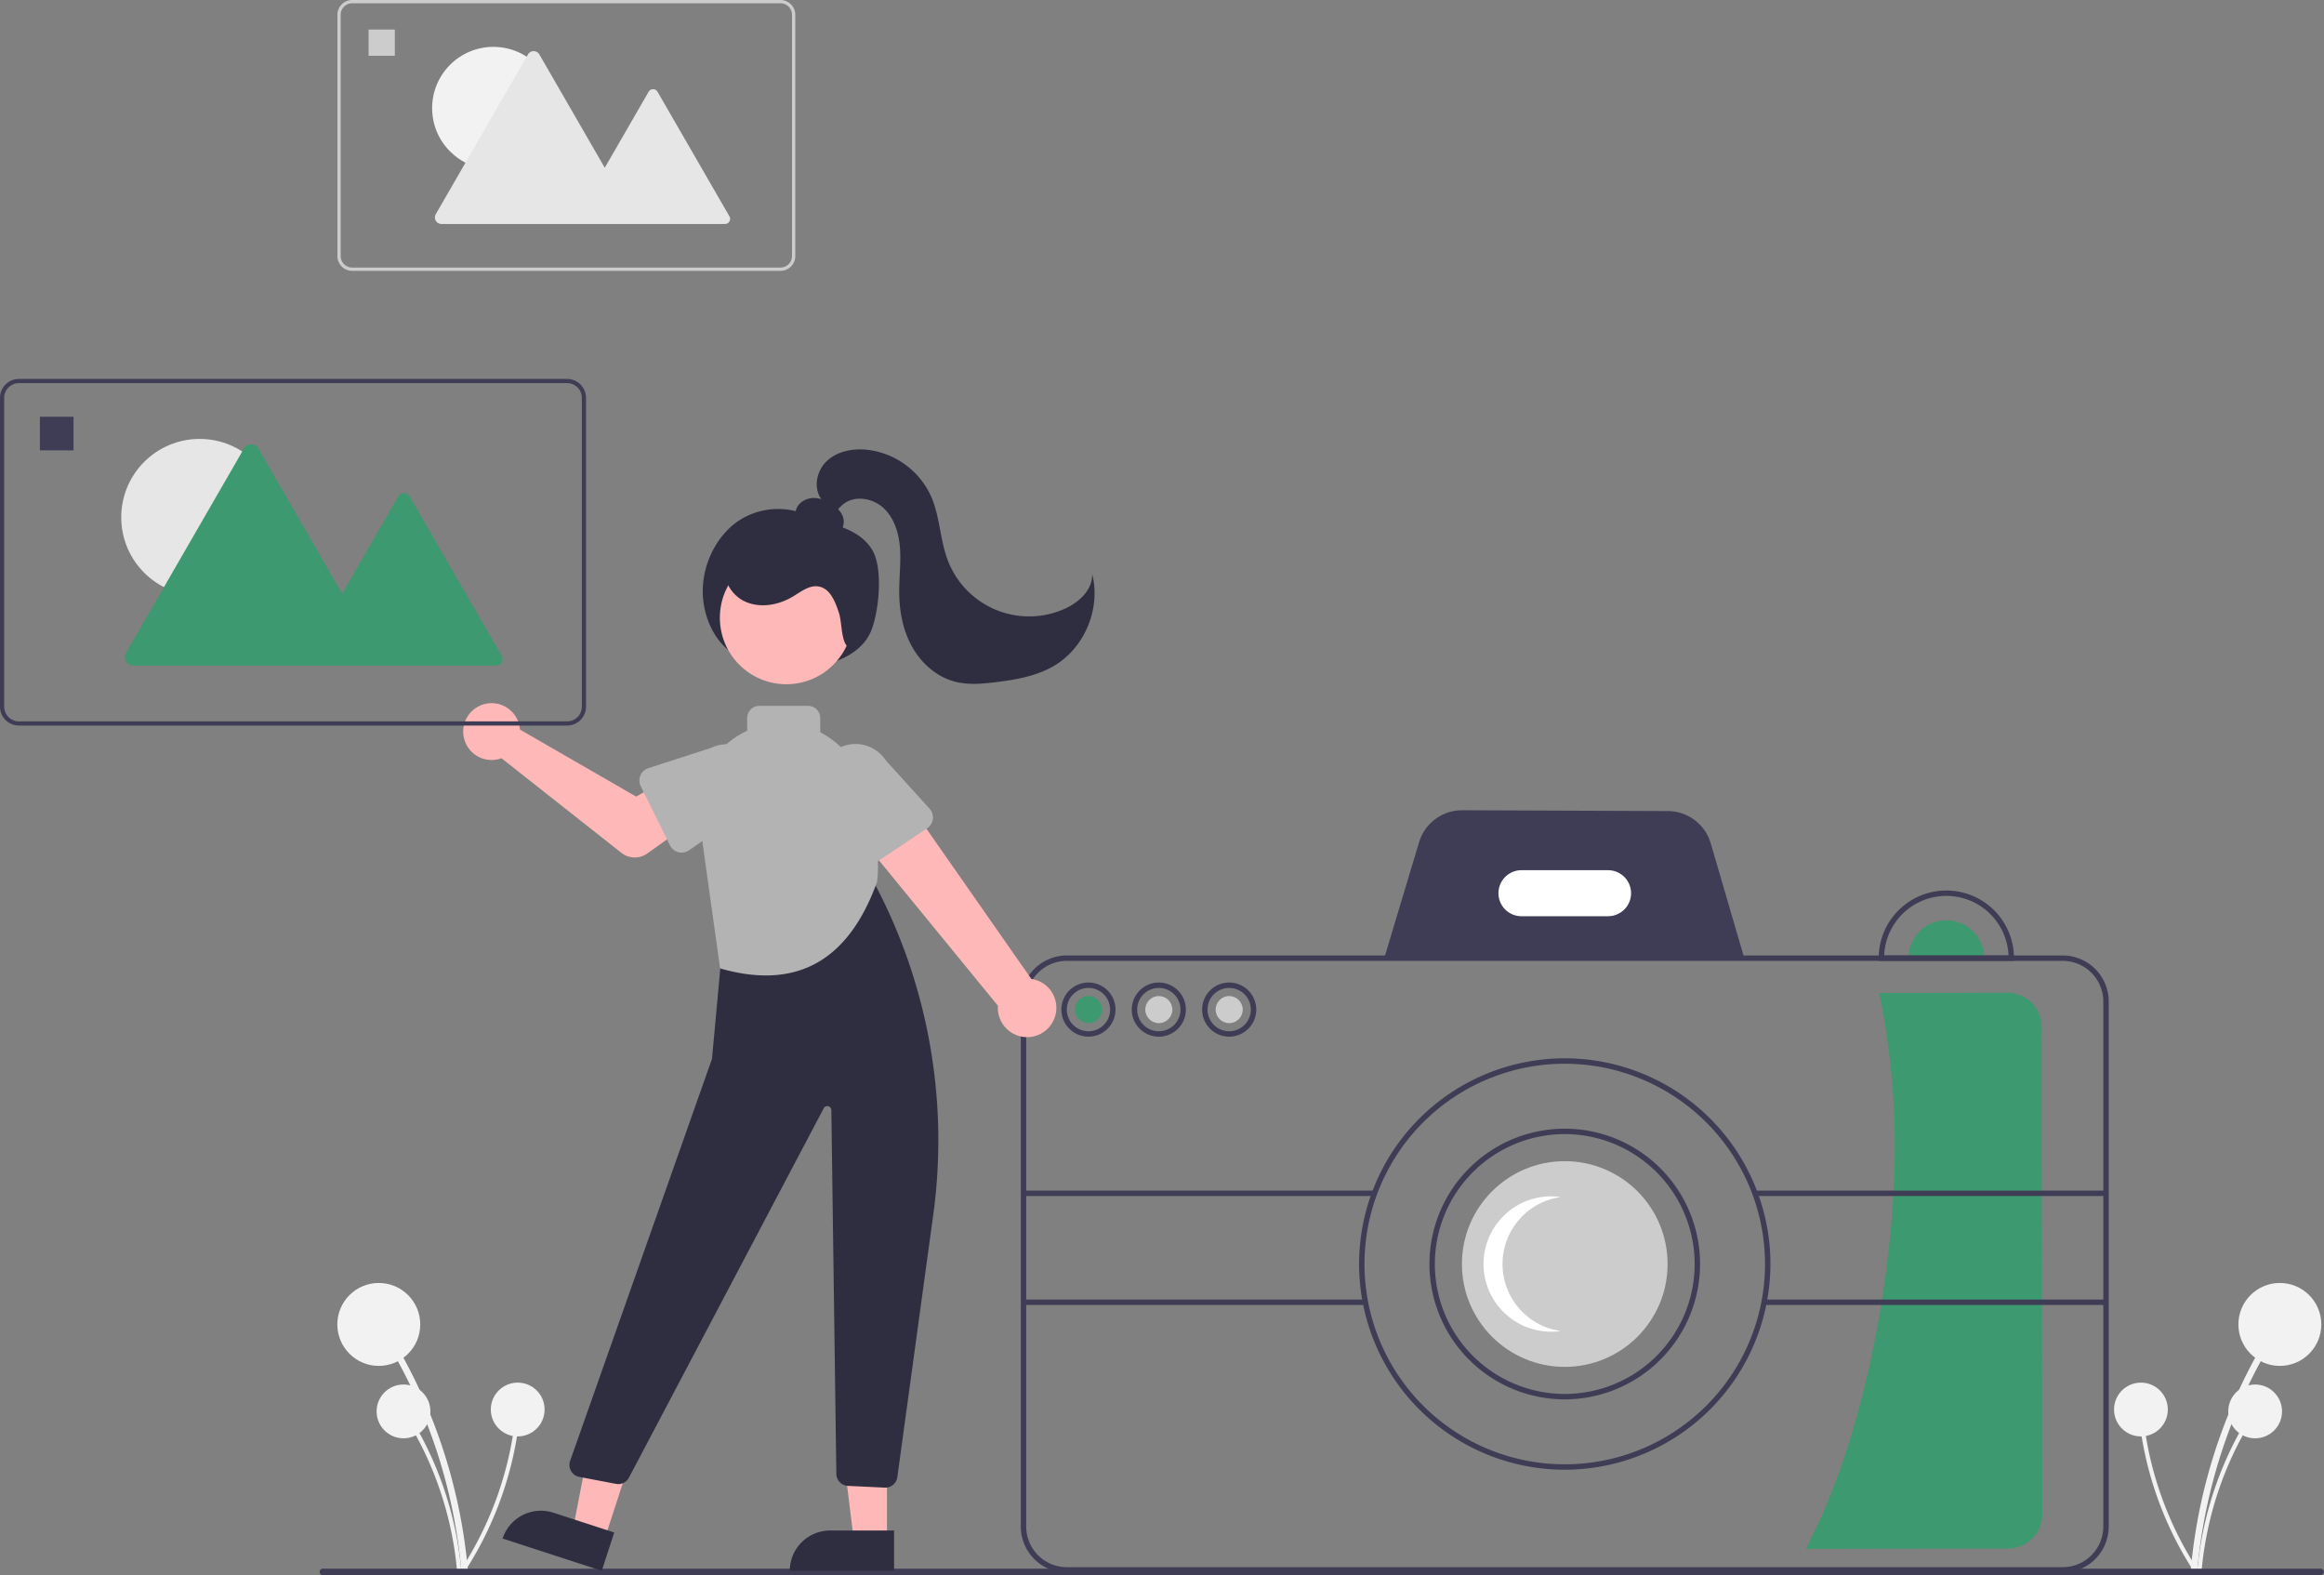 <svg xmlns="http://www.w3.org/2000/svg" data-name="Layer 1" width="858.756" height="581.934"
    viewBox="0 0 858.756 581.934" xmlns:xlink="http://www.w3.org/1999/xlink">
    <rect x="0" y="0" width="858.756" height="581.934" fill="#808080" stroke="none"/>
    <path
        d="M982.603,738.675a198.585,198.585,0,0,1,16.436-62.675q3.709-8.286,8.165-16.208a1.21,1.21,0,0,0-2.089-1.221,201.33,201.33,0,0,0-22.403,61.805q-1.682,9.086-2.528,18.299c-.143,1.549,2.276,1.54,2.419,0Z"
        transform="translate(-170.622 -159.033)" fill="#f2f2f2" />
    <circle cx="842.441" cy="489.319" r="15.319" fill="#f2f2f2" />
    <path
        d="M984.17,739.082a128.832,128.832,0,0,1,10.662-40.66q2.406-5.376,5.297-10.515a.785.785,0,0,0-1.355-.792,130.613,130.613,0,0,0-14.534,40.096q-1.091,5.894-1.64,11.872c-.093,1.005,1.477.999,1.569,0Z"
        transform="translate(-170.622 -159.033)" fill="#f2f2f2" />
    <circle cx="833.309" cy="521.452" r="9.938" fill="#f2f2f2" />
    <path
        d="M982.19,738.144a128.832,128.832,0,0,1-16.601-38.618q-1.409-5.719-2.29-11.549a.785.785,0,0,0-1.555.209,130.612,130.612,0,0,0,13.202,40.554q2.765,5.319,6.008,10.369c.545.85,1.779-.121,1.237-.965Z"
        transform="translate(-170.622 -159.033)" fill="#f2f2f2" />
    <circle cx="791.108" cy="520.755" r="9.938" fill="#f2f2f2" />
    <path
        d="M341.049,738.675a198.585,198.585,0,0,0-16.436-62.675q-3.709-8.286-8.165-16.208a1.21,1.21,0,0,1,2.089-1.221,201.33,201.33,0,0,1,22.403,61.805q1.682,9.086,2.528,18.299c.143,1.549-2.276,1.54-2.419,0Z"
        transform="translate(-170.622 -159.033)" fill="#f2f2f2" />
    <circle cx="139.968" cy="489.319" r="15.319" fill="#f2f2f2" />
    <path
        d="M339.482,739.082a128.832,128.832,0,0,0-10.662-40.66q-2.406-5.376-5.297-10.515a.785.785,0,0,1,1.355-.792,130.612,130.612,0,0,1,14.534,40.096q1.091,5.894,1.64,11.872c.093,1.005-1.477.999-1.569,0Z"
        transform="translate(-170.622 -159.033)" fill="#f2f2f2" />
    <circle cx="149.1" cy="521.452" r="9.938" fill="#f2f2f2" />
    <path
        d="M341.463,738.144A128.831,128.831,0,0,0,358.064,699.526q1.409-5.719,2.291-11.549a.785.785,0,0,1,1.555.209,130.612,130.612,0,0,1-13.202,40.554Q345.944,734.058,342.7,739.109c-.545.85-1.779-.121-1.237-.965Z"
        transform="translate(-170.622 -159.033)" fill="#f2f2f2" />
    <circle cx="191.3" cy="520.755" r="9.938" fill="#f2f2f2" />
    <path
        d="M925.025,538.412l.239,180.114a12.626,12.626,0,0,1-12.593,12.63l-74.817.11c21.062-39.4,32.987-101.415,32.917-149.218a281.271,281.271,0,0,0-5.721-56.161l47.345-.069A12.626,12.626,0,0,1,925.025,538.412Z"
        transform="translate(-170.622 -159.033)" fill="#3d9970" />
    <path
        d="M1028.187,740.967h-738.294a1.191,1.191,0,0,1,0-2.381h738.294a1.191,1.191,0,0,1,0,2.381Z"
        transform="translate(-170.622 -159.033)" fill="#3f3d56" />
    <path
        d="M815.388,513.794l-133.338-.523,12.966-43.137a16.599,16.599,0,0,1,15.804-11.75h.063l76.106.299a16.597,16.597,0,0,1,15.774,11.875Z"
        transform="translate(-170.622 -159.033)" fill="#3f3d56" />
    <path d="M889.826,499.033a14,14,0,0,0-14,14h28A14,14,0,0,0,889.826,499.033Z"
        transform="translate(-170.622 -159.033)" fill="#3d9970" />
    <path
        d="M932.826,740.033h-368a17.019,17.019,0,0,1-17-17v-194a17.019,17.019,0,0,1,17-17h368a17.019,17.019,0,0,1,17,17v194A17.019,17.019,0,0,1,932.826,740.033Zm-368-226a15.017,15.017,0,0,0-15,15v194a15.017,15.017,0,0,0,15,15h368a15.017,15.017,0,0,0,15-15v-194a15.017,15.017,0,0,0-15-15Z"
        transform="translate(-170.622 -159.033)" fill="#3f3d56" />
    <path d="M764.826,497.533h-32a8.5,8.5,0,0,1,0-17h32a8.5,8.5,0,0,1,0,17Z"
        transform="translate(-170.622 -159.033)" fill="#fff" />
    <path
        d="M748.826,702.033a76,76,0,1,1,76-76A76.086,76.086,0,0,1,748.826,702.033Zm0-150a74,74,0,1,0,74,74A74.084,74.084,0,0,0,748.826,552.033Z"
        transform="translate(-170.622 -159.033)" fill="#3f3d56" />
    <path
        d="M748.826,676.033a50,50,0,1,1,50-50A50.056,50.056,0,0,1,748.826,676.033Zm0-98a48,48,0,1,0,48,48A48.054,48.054,0,0,0,748.826,578.033Z"
        transform="translate(-170.622 -159.033)" fill="#3f3d56" />
    <circle cx="578.204" cy="467" r="38" fill="#ccc" />
    <path
        d="M725.826,626.033a25.001,25.001,0,0,1,21.5-24.751,25,25,0,1,0,0,49.502A25.001,25.001,0,0,1,725.826,626.033Z"
        transform="translate(-170.622 -159.033)" fill="#fff" />
    <path
        d="M914.826,514.033h-50v-1a25,25,0,0,1,50,0Zm-47.979-2h45.957a23,23,0,0,0-45.957,0Z"
        transform="translate(-170.622 -159.033)" fill="#3f3d56" />
    <path
        d="M572.826,542.033a10,10,0,1,1,10-10A10.011,10.011,0,0,1,572.826,542.033Zm0-18a8,8,0,1,0,8,8A8.009,8.009,0,0,0,572.826,524.033Z"
        transform="translate(-170.622 -159.033)" fill="#3f3d56" />
    <circle cx="402.204" cy="373" r="5" fill="#3d9970" />
    <circle cx="428.204" cy="373" r="5" fill="#ccc" />
    <circle cx="454.204" cy="373" r="5" fill="#ccc" />
    <path
        d="M598.826,542.033a10,10,0,1,1,10-10A10.011,10.011,0,0,1,598.826,542.033Zm0-18a8,8,0,1,0,8,8A8.009,8.009,0,0,0,598.826,524.033Z"
        transform="translate(-170.622 -159.033)" fill="#3f3d56" />
    <path
        d="M624.826,542.033a10,10,0,1,1,10-10A10.011,10.011,0,0,1,624.826,542.033Zm0-18a8,8,0,1,0,8,8A8.009,8.009,0,0,0,624.826,524.033Z"
        transform="translate(-170.622 -159.033)" fill="#3f3d56" />
    <rect x="378.204" y="439.874" width="130" height="2" fill="#3f3d56" />
    <rect x="378.204" y="480.126" width="126.771" height="2" fill="#3f3d56" />
    <rect x="648.204" y="439.874" width="130" height="2" fill="#3f3d56" />
    <rect x="651.204" y="480.126" width="126.771" height="2" fill="#3f3d56" />
    <path
        d="M443.448,401.509c-8.109-3.725-13.44-14.377-13.137-24.881s5.831-20.329,13.456-25.338a26.649,26.649,0,0,1,25.219-1.906c8.183,3.483,19.169,4.432,24.087,13.089,3.78,6.653,2.418,21.495-.258,28.892-2.313,6.394-7.968,9.997-13.483,12.013a45.34,45.34,0,0,1-37.511-3.022"
        transform="translate(-170.622 -159.033)" fill="#2f2e41" />
    <polygon points="223.381 568.707 211.722 564.914 220.803 518.141 238.01 523.739 223.381 568.707"
        fill="#ffb8b8" />
    <path
        d="M372.583,718.896h23.644a0,0,0,0,1,0,0v14.887a0,0,0,0,1,0,0H357.696a0,0,0,0,1,0,0v0A14.887,14.887,0,0,1,372.583,718.896Z"
        transform="translate(72.575 -240.02) rotate(18.021)" fill="#2f2e41" />
    <polygon points="327.75 568.961 315.49 568.96 309.658 521.672 327.752 521.673 327.75 568.961"
        fill="#ffb8b8" />
    <path
        d="M306.733,565.457h23.644a0,0,0,0,1,0,0v14.887a0,0,0,0,1,0,0H291.846a0,0,0,0,1,0,0v0A14.887,14.887,0,0,1,306.733,565.457Z"
        fill="#2f2e41" />
    <path
        d="M497.755,708.652c-.074,0-.147-.002-.222-.006l-13.586-.647a4.506,4.506,0,0,1-4.285-4.433L477.821,569.175a1.5,1.5,0,0,0-2.827-.679l-71.959,136.44a4.476,4.476,0,0,1-4.822,2.321l-13.521-2.575a4.499,4.499,0,0,1-3.401-5.918l52.43-148.552,4.034-43.943a4.47,4.47,0,0,1,3.936-4.05c15.277-1.877,36.624-14.395,45.092-19.689a4.446,4.446,0,0,1,3.531-.531,4.556,4.556,0,0,1,2.831,2.245A202.748,202.748,0,0,1,515.422,608.221l-13.217,96.54A4.475,4.475,0,0,1,497.755,708.652Z"
        transform="translate(-170.622 -159.033)" fill="#2f2e41" />
    <circle cx="290.564" cy="228.237" r="24.561" fill="#ffb8b8" />
    <path
        d="M436.714,516.821l-7.396-52.845a31.045,31.045,0,0,1,60.574-13.635c2.106,9.769,6.385,21.66,4.822,34.479h0C483.761,515.22,463.878,524.593,436.714,516.821Z"
        transform="translate(-170.622 -159.033)" fill="#b3b3b3" />
    <path
        d="M469.214,434.821h-18a4.505,4.505,0,0,1-4.5-4.5v-6a4.505,4.505,0,0,1,4.5-4.5h18a4.505,4.505,0,0,1,4.5,4.5v6A4.505,4.505,0,0,1,469.214,434.821Z"
        transform="translate(-170.622 -159.033)" fill="#b3b3b3" />
    <path
        d="M560.437,534.703a10.743,10.743,0,0,0-8.715-13.979l-56.029-80.214L479.079,456.935l60.299,73.683a10.801,10.801,0,0,0,21.059,4.085Z"
        transform="translate(-170.622 -159.033)" fill="#ffb8b8" />
    <path
        d="M513.22,465.049l-20.234,13.507a4.817,4.817,0,0,1-7.029-1.948l-10.365-21.928A13.377,13.377,0,0,1,497.888,439.892l16.229,17.919a4.817,4.817,0,0,1-.897,7.239Z"
        transform="translate(-170.622 -159.033)" fill="#b3b3b3" />
    <path
        d="M362.502,426.923a10.526,10.526,0,0,1,.239,1.64l42.957,24.782,10.441-6.011,11.131,14.572-17.45,12.438a8,8,0,0,1-9.598-.234l-44.297-34.946a10.497,10.497,0,1,1,6.576-12.241Z"
        transform="translate(-170.622 -159.033)" fill="#ffb8b8" />
    <path
        d="M418.185,471.353l-10.794-21.802a4.817,4.817,0,0,1,2.835-6.72l23.078-7.46a13.377,13.377,0,0,1,11.8,24.012L425.248,473.173a4.817,4.817,0,0,1-7.063-1.82Z"
        transform="translate(-170.622 -159.033)" fill="#b3b3b3" />
    <path
        d="M477.668,356.337a4.063,4.063,0,0,0,4.317-2.409,5.851,5.851,0,0,0-.416-5.138,10.736,10.736,0,0,0-3.776-3.703,12.406,12.406,0,0,0-5.982-2.058,7.461,7.461,0,0,0-5.794,2.199,5.377,5.377,0,0,0-.972,5.928c.898,1.732,2.783,2.703,4.619,3.362a27.094,27.094,0,0,0,11.378,1.494"
        transform="translate(-170.622 -159.033)" fill="#2f2e41" />
    <path
        d="M485.522,398.452c-4.293.202-3.554-8.907-4.897-12.989s-3.196-8.951-7.421-9.734c-3.463-.641-6.592,1.891-9.609,3.709-5.376,3.24-12.336,4.435-17.981,1.691s-9.079-10.078-6.333-15.723a12.876,12.876,0,0,1,8.049-6.341,25.906,25.906,0,0,1,10.462-.503,53.527,53.527,0,0,1,21.886,7.757c4.582,2.874,8.942,6.786,10.306,12.02s1.92,19.465-3.413,20.366Z"
        transform="translate(-170.622 -159.033)" fill="#2f2e41" />
    <path
        d="M474.29,343.668c-3.243-4.111-2.021-10.588,1.758-14.211s9.4-4.753,14.615-4.292a29.621,29.621,0,0,1,24.025,17.275c3.296,7.539,3.269,16.163,6.249,23.832a32.137,32.137,0,0,0,43.41,17.543c5.188-2.392,10.128-7.076,9.832-12.782,3.28,12.646-2.628,27.112-13.823,33.847-6.557,3.945-14.323,5.284-21.92,6.206-4.951.601-10.039,1.047-14.87-.19-6.759-1.731-12.418-6.72-15.845-12.798s-4.775-13.161-4.827-20.138c-.041-5.435.671-10.873.295-16.296s-2.006-11.031-5.937-14.785-10.564-4.99-14.878-1.683c-1.734,1.329-3.004,3.27-4.956,4.25s-5.036.218-5.167-1.963Z"
        transform="translate(-170.622 -159.033)" fill="#2f2e41" />
    <path
        d="M380.185,427.099H177.607a6.994,6.994,0,0,1-6.985-6.985V306.018a6.994,6.994,0,0,1,6.985-6.985H380.185A6.993,6.993,0,0,1,387.17,306.018V420.113A6.993,6.993,0,0,1,380.185,427.099ZM177.607,300.585a5.439,5.439,0,0,0-5.433,5.433V420.113a5.439,5.439,0,0,0,5.433,5.433H380.185a5.439,5.439,0,0,0,5.433-5.433V306.018a5.439,5.439,0,0,0-5.433-5.433Z"
        transform="translate(-170.622 -159.033)" fill="#3f3d56" />
    <circle cx="73.768" cy="191.125" r="28.967" fill="#e6e6e6" />
    <path
        d="M356.012,401.309l-34.003-58.895a2.421,2.421,0,0,0-4.194,0l-20.751,35.942-30.936-53.582a3.105,3.105,0,0,0-5.377,0L217.155,400.284a3.105,3.105,0,0,0,2.689,4.657h134.072A2.421,2.421,0,0,0,356.012,401.309Z"
        transform="translate(-170.622 -159.033)" fill="#3d9970" />
    <rect x="14.747" y="153.971" width="12.419" height="12.419" fill="#3f3d56" />
    <path
        d="M459.039,259.099H300.753a5.464,5.464,0,0,1-5.458-5.458V164.491a5.465,5.465,0,0,1,5.458-5.458H459.039a5.464,5.464,0,0,1,5.458,5.458v89.15A5.464,5.464,0,0,1,459.039,259.099ZM300.753,160.246a4.25,4.25,0,0,0-4.245,4.245v89.15a4.25,4.25,0,0,0,4.245,4.245H459.039a4.25,4.25,0,0,0,4.245-4.245V164.491a4.25,4.25,0,0,0-4.245-4.245Z"
        transform="translate(-170.622 -159.033)" fill="#ccc" />
    <circle cx="182.312" cy="39.947" r="22.634" fill="#f2f2f2" />
    <path
        d="M440.152,238.947,413.583,192.929a1.892,1.892,0,0,0-3.277,0l-16.214,28.084L369.92,179.146a2.426,2.426,0,0,0-4.202,0L331.654,238.147a2.426,2.426,0,0,0,2.101,3.639H438.513A1.892,1.892,0,0,0,440.152,238.947Z"
        transform="translate(-170.622 -159.033)" fill="#e6e6e6" />
    <rect x="136.195" y="10.916" width="9.703" height="9.703" fill="#ccc" />
</svg>